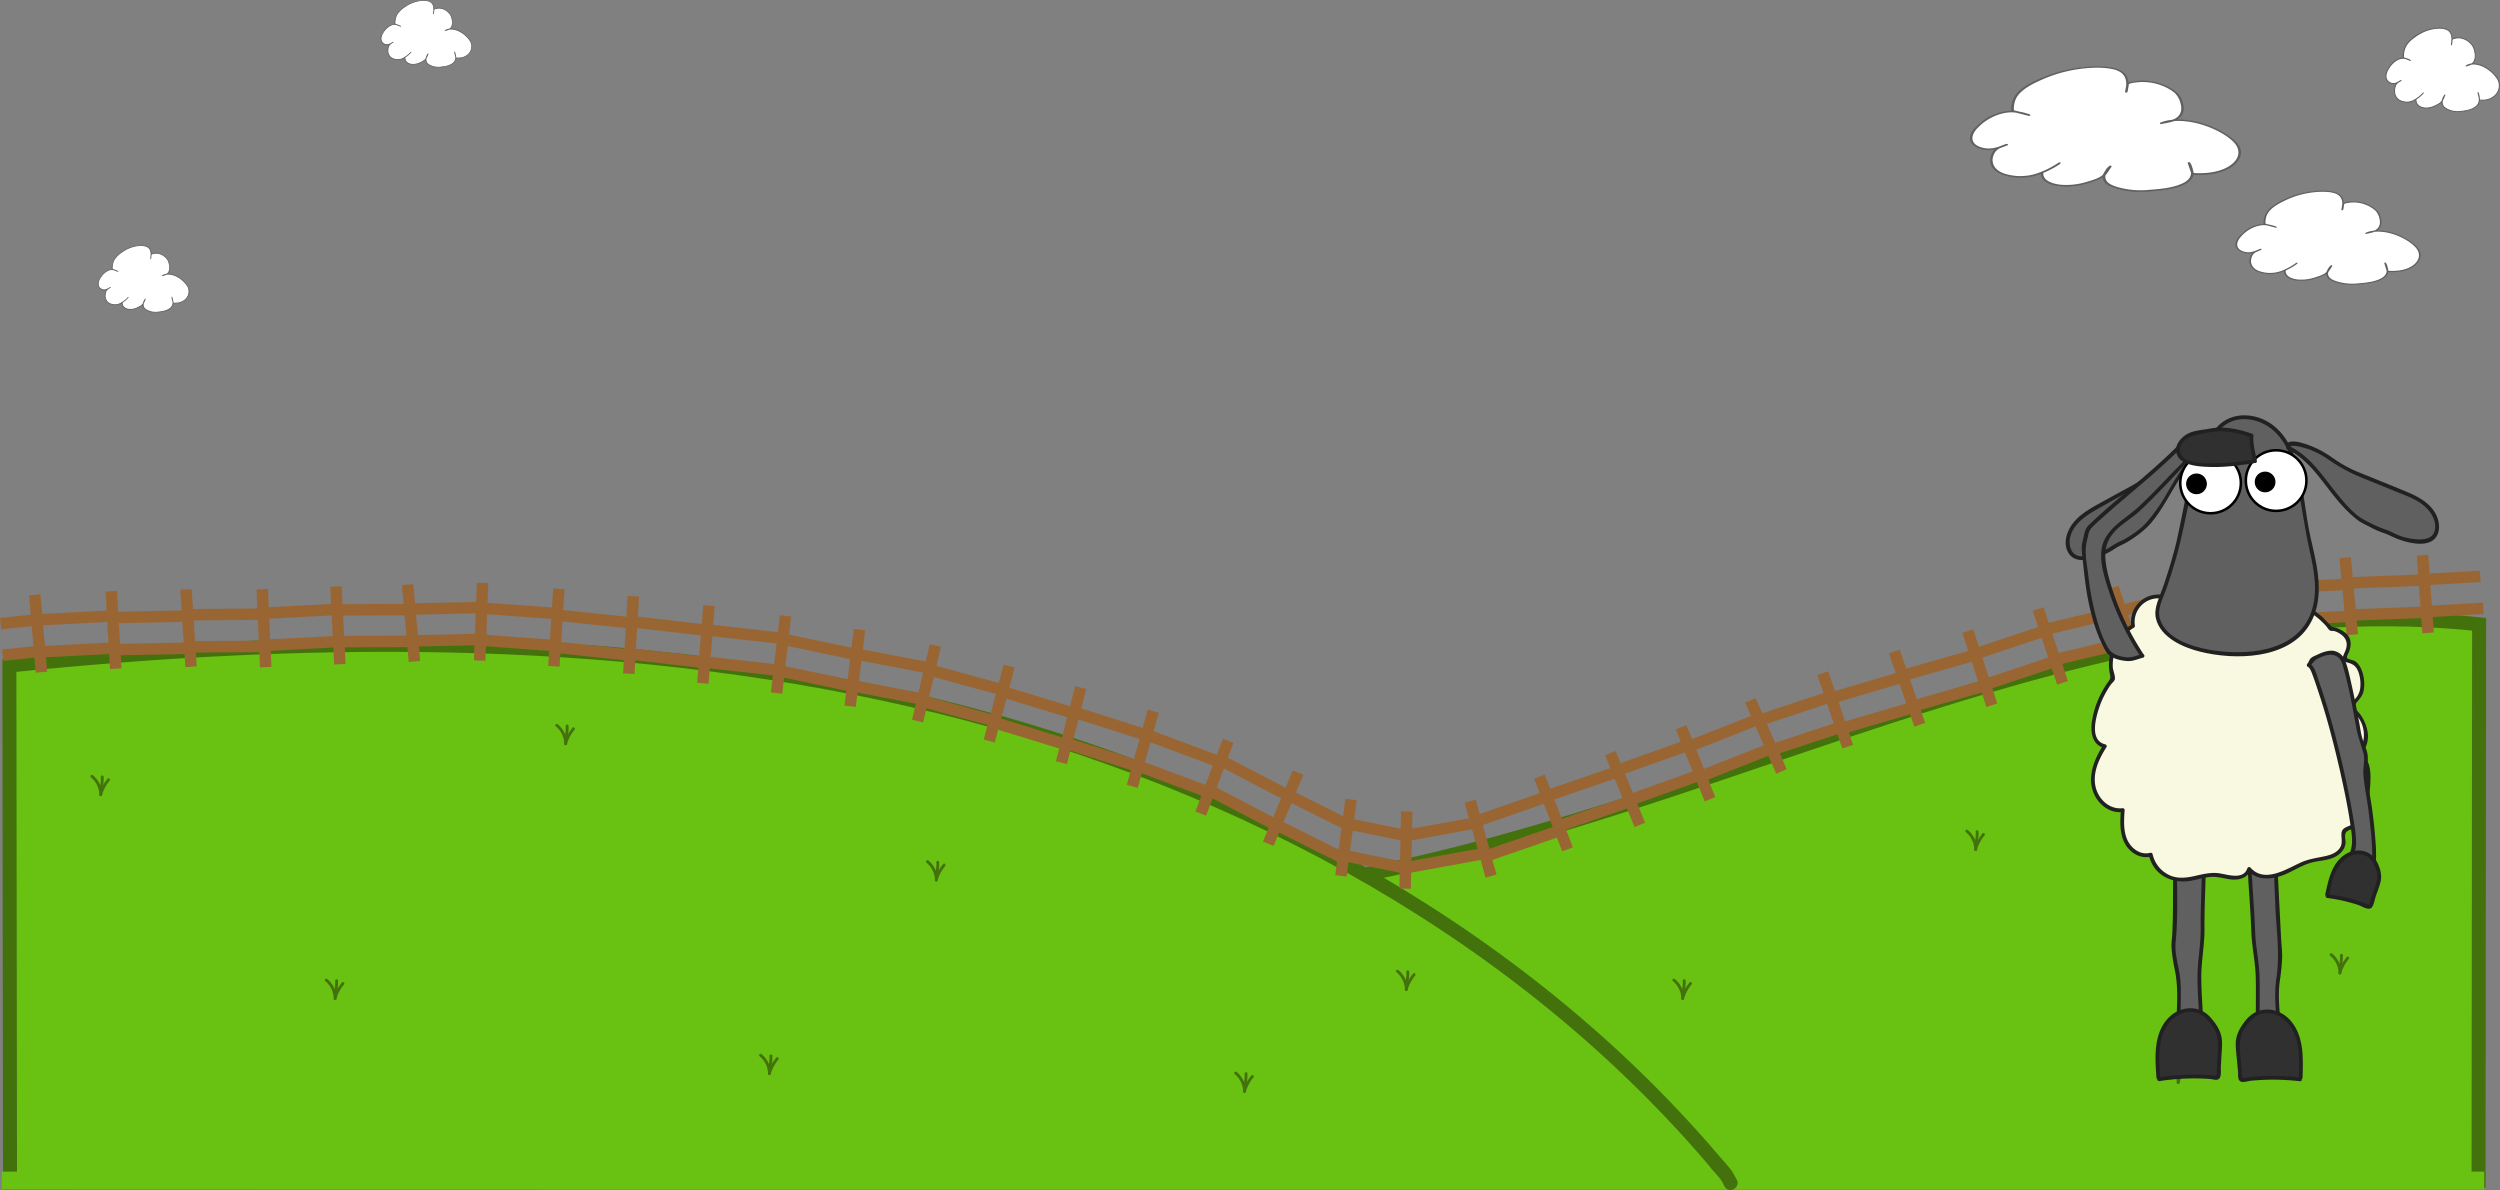 <svg xmlns="http://www.w3.org/2000/svg" xmlns:xlink="http://www.w3.org/1999/xlink" viewBox="0 0 1962.76 934.32"><rect x="0" y="0" width="1962.76" height="934.32" fill="#808080" stroke="none"/><defs><style>.cls-1,.cls-4{fill:none;}.cls-17,.cls-2{fill:#69c212;}.cls-2{stroke:#43720c;stroke-width:11px;}.cls-15,.cls-16,.cls-2,.cls-4{stroke-miterlimit:10;}.cls-3{fill:#43720c;}.cls-4{stroke:#963;stroke-width:9px;}.cls-5{clip-path:url(#clip-path);}.cls-15,.cls-6{fill:#fff;}.cls-7{fill:#606060;}.cls-8{clip-path:url(#clip-path-2);}.cls-9{clip-path:url(#clip-path-3);}.cls-10{clip-path:url(#clip-path-4);}.cls-11{clip-path:url(#clip-path-5);}.cls-12{fill:#212121;}.cls-13{fill:#303030;}.cls-14{fill:#f9f9e1;}.cls-15,.cls-16{stroke:#000;}.cls-15{stroke-width:2px;}</style><clipPath id="clip-path"><rect class="cls-1" x="1755" y="149.73" width="145.5" height="73.96"/></clipPath><clipPath id="clip-path-2"><rect class="cls-1" x="1546.5" y="52.07" width="213" height="98.61"/></clipPath><clipPath id="clip-path-3"><rect class="cls-1" x="1872.75" y="21.73" width="90" height="66.37"/></clipPath><clipPath id="clip-path-4"><rect class="cls-1" x="298.75" width="72" height="53.1"/></clipPath><clipPath id="clip-path-5"><rect class="cls-1" x="76.75" y="192.48" width="72" height="53.1"/></clipPath></defs><title>Asset 98</title><g id="Layer_2" data-name="Layer 2"><g id="Layer_1-2" data-name="Layer 1"><path class="cls-2" d="M1358.42,926.56c-155.48-190.89-383-313.22-620.82-371.76S251,497.62,7.37,522.51l.5,405.85L1945.93,927l.44-436.88c-298.82-31.8-580.46,139.06-875.48,196.56"/><path class="cls-3" d="M71.32,610.27A18,18,0,0,1,78,624a1.13,1.13,0,0,0,2.25,0,20.23,20.23,0,0,0-7.3-15.36c-1.11-.92-2.71.66-1.59,1.59Z"/><path class="cls-3" d="M80.06,624.29a30.8,30.8,0,0,1,6-11.35c.92-1.11-.66-2.71-1.59-1.59a33.4,33.4,0,0,0-6.54,12.34,1.13,1.13,0,0,0,2.17.6Z"/><path class="cls-3" d="M79.14,609.94a34.62,34.62,0,0,1-.78,8.55c-.31,1.41,1.86,2,2.17.6a37.52,37.52,0,0,0,.86-9.15c0-1.45-2.3-1.45-2.25,0Z"/><path class="cls-3" d="M1836.32,585.27A18,18,0,0,1,1843,599a1.13,1.13,0,0,0,2.25,0,20.23,20.23,0,0,0-7.3-15.36c-1.11-.92-2.71.66-1.59,1.59Z"/><path class="cls-3" d="M1845.06,599.29a30.8,30.8,0,0,1,6-11.35c.92-1.11-.66-2.71-1.59-1.59a33.4,33.4,0,0,0-6.54,12.34,1.13,1.13,0,0,0,2.17.6Z"/><path class="cls-3" d="M1844.14,584.94a34.62,34.62,0,0,1-.78,8.55c-.31,1.41,1.86,2,2.17.6a37.52,37.52,0,0,0,.86-9.15c-.05-1.45-2.3-1.45-2.25,0Z"/><path class="cls-3" d="M596.32,829.27A18,18,0,0,1,603,843a1.13,1.13,0,0,0,2.25,0,20.23,20.23,0,0,0-7.3-15.36c-1.11-.92-2.71.66-1.59,1.59Z"/><path class="cls-3" d="M605.06,843.29a30.8,30.8,0,0,1,6-11.35c.92-1.11-.66-2.71-1.59-1.59a33.4,33.4,0,0,0-6.54,12.34,1.13,1.13,0,0,0,2.17.6Z"/><path class="cls-3" d="M604.14,828.94a34.62,34.62,0,0,1-.78,8.55c-.31,1.41,1.86,2,2.17.6a37.52,37.52,0,0,0,.86-9.15c0-1.45-2.3-1.45-2.25,0Z"/><path class="cls-3" d="M436.32,570.27A18,18,0,0,1,443,584a1.13,1.13,0,0,0,2.25,0,20.23,20.23,0,0,0-7.3-15.36c-1.11-.92-2.71.66-1.59,1.59Z"/><path class="cls-3" d="M445.06,584.29a30.8,30.8,0,0,1,6-11.35c.92-1.11-.66-2.71-1.59-1.59a33.4,33.4,0,0,0-6.54,12.34,1.13,1.13,0,0,0,2.17.6Z"/><path class="cls-3" d="M444.14,569.94a34.62,34.62,0,0,1-.78,8.55c-.31,1.41,1.86,2,2.17.6a37.52,37.52,0,0,0,.86-9.15c-.05-1.45-2.3-1.45-2.25,0Z"/><path class="cls-3" d="M255.32,770.27A18,18,0,0,1,262,784a1.13,1.13,0,0,0,2.25,0,20.23,20.23,0,0,0-7.3-15.36c-1.11-.92-2.71.66-1.59,1.59Z"/><path class="cls-3" d="M264.06,784.29a30.8,30.8,0,0,1,6-11.35c.92-1.11-.66-2.71-1.59-1.59a33.4,33.4,0,0,0-6.54,12.34,1.13,1.13,0,0,0,2.17.6Z"/><path class="cls-3" d="M263.14,769.94a34.62,34.62,0,0,1-.78,8.55c-.31,1.41,1.86,2,2.17.6a37.52,37.52,0,0,0,.86-9.15c-.05-1.45-2.3-1.45-2.25,0Z"/><path class="cls-3" d="M727.32,677.27A18,18,0,0,1,734,691a1.13,1.13,0,0,0,2.25,0,20.23,20.23,0,0,0-7.3-15.36c-1.11-.92-2.71.66-1.59,1.59Z"/><path class="cls-3" d="M736.06,691.29a30.8,30.8,0,0,1,6-11.35c.92-1.11-.66-2.71-1.59-1.59a33.4,33.4,0,0,0-6.54,12.34,1.13,1.13,0,0,0,2.17.6Z"/><path class="cls-3" d="M735.14,676.94a34.62,34.62,0,0,1-.78,8.55c-.31,1.41,1.86,2,2.17.6a37.52,37.52,0,0,0,.86-9.15c0-1.45-2.3-1.45-2.25,0Z"/><path class="cls-3" d="M1313.32,770.27A18,18,0,0,1,1320,784a1.13,1.13,0,0,0,2.25,0,20.23,20.23,0,0,0-7.3-15.36c-1.11-.92-2.71.66-1.59,1.59Z"/><path class="cls-3" d="M1322.06,784.29a30.8,30.8,0,0,1,6-11.35c.92-1.11-.66-2.71-1.59-1.59a33.4,33.4,0,0,0-6.54,12.34,1.13,1.13,0,0,0,2.17.6Z"/><path class="cls-3" d="M1321.14,769.94a34.62,34.62,0,0,1-.78,8.55c-.31,1.41,1.86,2,2.17.6a37.52,37.52,0,0,0,.86-9.15c-.05-1.45-2.3-1.45-2.25,0Z"/><path class="cls-3" d="M969.32,843.27A18,18,0,0,1,976,857a1.13,1.13,0,0,0,2.25,0,20.23,20.23,0,0,0-7.3-15.36c-1.11-.92-2.71.66-1.59,1.59Z"/><path class="cls-3" d="M978.06,857.29a30.8,30.8,0,0,1,6-11.35c.92-1.11-.66-2.71-1.59-1.59a33.4,33.4,0,0,0-6.54,12.34,1.13,1.13,0,0,0,2.17.6Z"/><path class="cls-3" d="M977.14,842.94a34.62,34.62,0,0,1-.78,8.55c-.31,1.41,1.86,2,2.17.6a37.52,37.52,0,0,0,.86-9.15c0-1.45-2.3-1.45-2.25,0Z"/><path class="cls-3" d="M1702.32,836.27A18,18,0,0,1,1709,850a1.13,1.13,0,0,0,2.25,0,20.23,20.23,0,0,0-7.3-15.36c-1.11-.92-2.71.66-1.59,1.59Z"/><path class="cls-3" d="M1711.06,850.29a30.8,30.8,0,0,1,6-11.35c.92-1.11-.66-2.71-1.59-1.59a33.4,33.4,0,0,0-6.54,12.34,1.13,1.13,0,0,0,2.17.6Z"/><path class="cls-3" d="M1710.14,835.94a34.62,34.62,0,0,1-.78,8.55c-.31,1.41,1.86,2,2.17.6a37.52,37.52,0,0,0,.86-9.15c-.05-1.45-2.3-1.45-2.25,0Z"/><path class="cls-3" d="M1096.32,763.27A18,18,0,0,1,1103,777a1.13,1.13,0,0,0,2.25,0,20.23,20.23,0,0,0-7.3-15.36c-1.11-.92-2.71.66-1.59,1.59Z"/><path class="cls-3" d="M1105.06,777.29a30.8,30.8,0,0,1,6-11.35c.92-1.11-.66-2.71-1.59-1.59a33.4,33.4,0,0,0-6.54,12.34,1.13,1.13,0,0,0,2.17.6Z"/><path class="cls-3" d="M1104.14,762.94a34.62,34.62,0,0,1-.78,8.55c-.31,1.41,1.86,2,2.17.6a37.52,37.52,0,0,0,.86-9.15c-.05-1.45-2.3-1.45-2.25,0Z"/><path class="cls-3" d="M1829.32,750.27A18,18,0,0,1,1836,764a1.13,1.13,0,0,0,2.25,0,20.23,20.23,0,0,0-7.3-15.36c-1.11-.92-2.71.66-1.59,1.59Z"/><path class="cls-3" d="M1838.06,764.29a30.8,30.8,0,0,1,6-11.35c.92-1.11-.66-2.71-1.59-1.59a33.4,33.4,0,0,0-6.54,12.34,1.13,1.13,0,0,0,2.17.6Z"/><path class="cls-3" d="M1837.14,749.94a34.62,34.62,0,0,1-.78,8.55c-.31,1.41,1.86,2,2.17.6a37.52,37.52,0,0,0,.86-9.15c-.05-1.45-2.3-1.45-2.25,0Z"/><path class="cls-3" d="M1543.32,653.27A18,18,0,0,1,1550,667a1.13,1.13,0,0,0,2.25,0,20.23,20.23,0,0,0-7.3-15.36c-1.11-.92-2.71.66-1.59,1.59Z"/><path class="cls-3" d="M1552.06,667.29a30.8,30.8,0,0,1,6-11.35c.92-1.11-.66-2.71-1.59-1.59a33.4,33.4,0,0,0-6.54,12.34,1.13,1.13,0,0,0,2.17.6Z"/><path class="cls-3" d="M1551.14,652.94a34.62,34.62,0,0,1-.78,8.55c-.31,1.41,1.86,2,2.17.6a37.52,37.52,0,0,0,.86-9.15c-.05-1.45-2.3-1.45-2.25,0Z"/><path class="cls-4" d="M27.27,467l5.27,60.73"/><path class="cls-4" d="M87.36,464.2,90.88,525"/><path class="cls-4" d="M88.48,483.6l-58,3"/><path class="cls-4" d="M90,508.77,31.9,511.69"/><path class="cls-4" d="M146,462.71l4,60.75"/><path class="cls-4" d="M147.56,483.68,89.4,484.82"/><path class="cls-4" d="M148.56,508.9,90.39,510"/><path class="cls-4" d="M205.89,462.58l2.74,61.16"/><path class="cls-4" d="M206.79,482.13l-58.48.51"/><path class="cls-4" d="M207.91,507.46l-58.49.43"/><path class="cls-4" d="M263.74,460.51l3.08,61"/><path class="cls-4" d="M264,478.44l-58.55,3.1"/><path class="cls-4" d="M266.72,503.55l-58.55,3.1"/><path class="cls-4" d="M320,459l5.4,60.34"/><path class="cls-4" d="M321.82,478.57l-58.79.3"/><path class="cls-4" d="M324.28,503.5l-58.81.22"/><path class="cls-4" d="M379.56,476.93l-59.24,1.31"/><path class="cls-4" d="M382.81,501.87l-59.23,1.31"/><path class="cls-4" d="M28.48,486.63l-28,3"/><path class="cls-4" d="M30.17,511.46,2.1,514.35"/><path class="cls-4" d="M378.87,457.7l-2.29,60.9"/><path class="cls-4" d="M438.84,462.36l-4,60.78"/><path class="cls-4" d="M437.55,481.75l-57.93-4.2"/><path class="cls-4" d="M435.92,506.91l-58-4.29"/><path class="cls-4" d="M497.2,468.14l-3.54,60.78"/><path class="cls-4" d="M496.17,489.14l-57.86-6.07"/><path class="cls-4" d="M494,514.29l-57.86-6.15"/><path class="cls-4" d="M556.66,475.43l-4.85,61"/><path class="cls-4" d="M555.14,494.93,497,488.21"/><path class="cls-4" d="M553.11,520.2,495,513.4"/><path class="cls-4" d="M616.7,483.48l-7,60.68"/><path class="cls-4" d="M614,501.2l-58.26-6.57"/><path class="cls-4" d="M612.55,526.43l-58.25-6.58"/><path class="cls-4" d="M674.77,494.36l-7.34,60.13"/><path class="cls-4" d="M672.5,513.92l-57.56-12"/><path class="cls-4" d="M669.69,538.82l-57.55-12.09"/><path class="cls-4" d="M729.3,524.4l-58.2-11.12"/><path class="cls-4" d="M727.27,549.47l-58.2-11.12"/><path class="cls-4" d="M734.34,506.81,720.4,566.15"/><path class="cls-4" d="M792.3,522.91l-15.63,58.87"/><path class="cls-4" d="M787.31,541.7l-56-15.26"/><path class="cls-4" d="M780.88,566.07l-56.09-15.34"/><path class="cls-4" d="M848.46,539.79l-15.15,59"/><path class="cls-4" d="M843.42,560.21l-55.61-17.07"/><path class="cls-4" d="M836.49,584.48,780.9,567.33"/><path class="cls-4" d="M905.42,558.37l-16.49,59"/><path class="cls-4" d="M900.18,577.22l-55.73-17.76"/><path class="cls-4" d="M893.33,601.63l-55.7-17.84"/><path class="cls-4" d="M964.22,581.61l-21.49,57.16"/><path class="cls-4" d="M957.27,598.13l-54.93-20.51"/><path class="cls-4" d="M949.79,622.26l-54.93-20.51"/><path class="cls-4" d="M1019.11,606.56l-23.4,55.88"/><path class="cls-4" d="M1011.61,624.77l-52.12-27.19"/><path class="cls-4" d="M1002.15,648,950,620.69"/><path class="cls-4" d="M1063.43,650.28l-53-26.51"/><path class="cls-4" d="M1054.66,673.85l-53-26.5"/><path class="cls-4" d="M1060.75,627.64l-8,60"/><path class="cls-4" d="M1103.48,656l-46.61-9.45"/><path class="cls-4" d="M1100.36,680.84l-45.8-9.28"/><path class="cls-4" d="M1398.61,605.7l-24.35-55.87"/><path class="cls-4" d="M1342.54,627.5,1319.83,571"/><path class="cls-4" d="M1335.3,609.46l54-21.32"/><path class="cls-4" d="M1325.86,586.09,1380,564.81"/><path class="cls-4" d="M1287.45,647.6l-23.16-56.31"/><path class="cls-4" d="M1279.27,628.22,1334,608.61"/><path class="cls-4" d="M1270.29,604.64l54.8-19.54"/><path class="cls-4" d="M1230.7,666.81l-22.08-57.1"/><path class="cls-4" d="M1223.62,648.57l55.27-19.13"/><path class="cls-4" d="M1214.49,624.92l55.3-19.06"/><path class="cls-4" d="M1170.63,687.81,1154.23,629"/><path class="cls-4" d="M1167,672l55.42-19.15"/><path class="cls-4" d="M1158.23,645.08l55.35-19.33"/><path class="cls-4" d="M1103.18,697.68l1.26-60.57"/><path class="cls-4" d="M1105.45,681l59.86-10.94"/><path class="cls-4" d="M1100.69,656.54l57.86-10.5"/><path class="cls-4" d="M1431.07,528.52l19.55,57.69"/><path class="cls-4" d="M1437.31,546.93l-55.12,18.3"/><path class="cls-4" d="M1445.43,570.79,1390.23,589"/><path class="cls-4" d="M1487.19,511.5l20,57.51"/><path class="cls-4" d="M1494.29,531.31l-55.77,16.55"/><path class="cls-4" d="M1502,555.35l-55.8,16.47"/><path class="cls-4" d="M1544.92,495.47l18.89,58.23"/><path class="cls-4" d="M1551,514.07l-56.25,16"/><path class="cls-4" d="M1558.78,538.19l-56.27,16"/><path class="cls-4" d="M1600.13,478.1l19.18,58"/><path class="cls-4" d="M1605.1,495.33l-55.62,18.54"/><path class="cls-4" d="M1614.44,518.8l-55.62,18.55"/><path class="cls-4" d="M1659.05,461.26l19,57.52"/><path class="cls-4" d="M1665.33,479.92l-57.17,13.68"/><path class="cls-4" d="M1673.41,503.63l-57.21,13.61"/><path class="cls-4" d="M1721.18,465.18l-57.38,14.76"/><path class="cls-4" d="M1730,488.72l-57.38,14.76"/><path class="cls-4" d="M1721,445.71l6.93,60.46"/><path class="cls-4" d="M1781.83,441.09l5.16,60.6"/><path class="cls-4" d="M1783.47,460.43l-58.7,4.76"/><path class="cls-4" d="M1785.64,485.51l-58.77,4.68"/><path class="cls-4" d="M1841.2,437.82l5.65,60.53"/><path class="cls-4" d="M1843.35,458.71l-58.92,2.91"/><path class="cls-4" d="M1845,483.85l-58.93,2.82"/><path class="cls-4" d="M1901.91,435.87l4.37,61"/><path class="cls-4" d="M1903.33,455.35l-59.25,2.3"/><path class="cls-4" d="M1905.13,480.6l-59.27,2.22"/><path class="cls-4" d="M1947.24,452.49,1903.85,455"/><path class="cls-4" d="M1949.65,477.6l-43.39,2.47"/><g class="cls-5"><path class="cls-6" d="M1793.8,212.74a4.11,4.11,0,0,0,.44,2.18c.18.63.18.88,1.51,2.16,2.69,2.52,7.68,3,12.13,3,5.21,0,15.76-3.21,19-6.11l3.53-5.3c-.62.31-.66.65-.88.93a13.61,13.61,0,0,0-.88,1.25c-.36.5-.53,1-.89,1.56-.22.41-.75.87-.75,1.43a6.42,6.42,0,0,0,1,4.18,9.24,9.24,0,0,0,4.1,2.56c9.67,3.68,16.12,2.81,26.93,1.5a33,33,0,0,0,10.64-3.18,10.09,10.09,0,0,0,3.62-3.09,5.56,5.56,0,0,0,.71-5c-.31-.94-1.11-3.8-1.55-4.24l2,6.45c6.27.6,12.19-.09,17.44-2.65s8.65-7.11,7.68-11.53c-.79-3.59-4.19-6.61-7.86-9.14-7.77-5.33-18.54-9.45-29.18-7.95a15.4,15.4,0,0,0-5,1.43l6.84-1.68c6.23-3.05,5.21-8.95,2.83-14.06-1.24-2.71-7.37-6.92-13.86-8.39-5.7-1.31-12.23-.09-13.69.94l-.75,4.64c.89-4.42,1.28-9.76-3.84-12.47a21,21,0,0,0-7.94-1.84,67.16,67.16,0,0,0-35.14,7.49,41.42,41.42,0,0,0-5.3,2.8c-6.49,4.58-9.14,7.95-8.83,15.28l8.92,2.52a34.44,34.44,0,0,0-7.42-1.84c-5-.84-10.77,1.56-14.74,3.75a49.57,49.57,0,0,0-4.81,4.27c-2.7,2.49-4.82,5.58-4.11,8.7s4.15,4.74,8.48,5.42a19.9,19.9,0,0,0,4.85-.62c2.52-.56,5-2,5.74-2.18l-4.41,1.87a8.92,8.92,0,0,0-3.89,8,8.22,8.22,0,0,0,4.28,6.36c3.8,2.31,10.07,3.12,15.59,2.4s13.37-5.24,16.68-7.76"/><path class="cls-7" d="M1793.14,212.74c-.13,3.43,3,6.14,7.55,7.17a31.75,31.75,0,0,0,14.83-.53,47.26,47.26,0,0,0,7.15-2.4c1.64-.71,3.76-1.59,4.82-2.77a42.8,42.8,0,0,0,3.53-5.3c.31-.47-.49-1-1.06-.56-1.55,1.09-2.43,3.05-3.22,4.49a5.2,5.2,0,0,0,.57,5.17c1.24,1.78,3.84,2.78,6.27,3.59a38.87,38.87,0,0,0,8.12,1.84c5.47.59,11-.13,16.42-.78s12-2.25,15.14-5.74a6.22,6.22,0,0,0,1.55-6c-.4-1.46-.66-3.27-1.68-4.58-.4-.47-1.37-.16-1.19.37.66,2.16,1.32,4.31,2,6.46a.7.7,0,0,0,.62.34c6.44.56,13-.19,18.27-3,4.29-2.25,7.33-5.8,7.64-9.6.31-4.34-3.31-8.05-7.46-11a49.32,49.32,0,0,0-15.89-7.55c-6.05-1.62-14.22-2.27-19.87.44-.57.28-.22,1,.53.84,2.83-.68,6.32-1.12,8.52-2.62,4.11-2.83,3.89-7.2,2.7-10.85a11.66,11.66,0,0,0-3-5.17,26.29,26.29,0,0,0-6.4-4.24,27.13,27.13,0,0,0-18.15-2c-1.59.41-2.34.72-2.56,1.87-.22,1.34-.44,2.65-.66,4-.09.53,1.19.65,1.28.12.75-3.84,1.41-8.51-2.29-11.75-4.2-3.62-12.72-3.53-18.77-3.12a69.87,69.87,0,0,0-20.88,4.8c-5.73,2.31-11.34,5.05-15.4,8.76a15,15,0,0,0-5,12.47c0,.22.22.38.48.44,3,.81,6,1.62,9,2.46.7.19,1.14-.59.53-.84a28.89,28.89,0,0,0-9.76-2.09,23.41,23.41,0,0,0-9,2,20.14,20.14,0,0,0-6.27,3.77c-2.07,1.9-4.32,3.8-5.74,6-2.29,3.65-1.94,8,3.31,10.22a13,13,0,0,0,7,1,22.51,22.51,0,0,0,4.81-1.15c1.28-.47,2.43-1.15,3.71-1.56l-.66-.81c-1.42.59-2.92,1.12-4.29,1.81a7.82,7.82,0,0,0-3.62,4.21c-1.63,4-.57,8.7,4.33,11.35s12.49,3.18,18.1,1.65a45.76,45.76,0,0,0,14.52-7.36c.58-.44-.35-1.09-.92-.65a47,47,0,0,1-12.23,6.57,25.82,25.82,0,0,1-17.26-.28c-5.52-2.27-6.93-6.92-5.26-11a6.67,6.67,0,0,1,3.71-3.93c1.19-.5,2.39-1,3.58-1.53.75-.31.09-1.06-.66-.81-2.21.72-4,1.81-6.36,2.31a12.52,12.52,0,0,1-7.55-.53c-6-2.34-4.72-7.42-1.63-10.95a27.13,27.13,0,0,1,9.8-7.45,22.38,22.38,0,0,1,8.34-2,27,27,0,0,1,9.45,2c.17-.28.35-.56.53-.84-3-.81-6-1.62-9-2.47a4.79,4.79,0,0,0,.48.44c-.13-3.71.49-7.33,3.36-10.51,3.18-3.52,7.77-5.92,12.58-8.23a68.91,68.91,0,0,1,18-5.64c6.14-1,14-1.59,20,.12,7.28,2.09,6.8,8.3,5.87,12.88.44,0,.88.09,1.28.13.18-1.22.4-2.41.57-3.62,0-.22,0-.63.14-.81s.17-.06.17-.06c.75-.63,2.92-.82,4-1a26.15,26.15,0,0,1,20.26,6.14,12.72,12.72,0,0,1,3.22,6.21c.58,2.3.71,4.86-.79,7a7.85,7.85,0,0,1-5,3.06c-1.59.4-3.23.78-4.81,1.18.17.28.35.56.53.84,6.26-3,15.36-1.65,21.67.5s12.49,5.65,16.47,9.79c4.28,4.46,4,9.89-1.11,14s-13,5.3-20.39,4.68a6,6,0,0,1,.62.34c-.67-2.15-1.33-4.3-2-6.45l-1.2.37c.93,1.15,1.11,2.84,1.46,4.12.79,2.77-.44,5.45-3.53,7.29-5.17,3.06-12.27,3.74-18.72,4.27a41.24,41.24,0,0,1-16.64-1.59c-3.84-1.24-6.71-2.74-6.89-6a8.49,8.49,0,0,1,3.18-5.93l-1.06-.56c-1.06,1.59-2.07,3.21-3.18,4.8-1.59,2.18-5.82,3.53-8.87,4.49a34.42,34.42,0,0,1-13.16,1.78c-5.38-.41-10.33-2.59-10.19-6.77C1794.47,212.15,1793.14,212.15,1793.14,212.74Z"/></g><g class="cls-8"><path class="cls-6" d="M1603.3,136.09A5.13,5.13,0,0,0,1604,139c.26.83.26,1.16,2.2,2.87,3.94,3.36,11.24,4,17.77,4,7.62,0,23.07-4.28,27.85-8.15l5.17-7.07c-.9.42-1,.88-1.29,1.25a17.39,17.39,0,0,0-1.29,1.66c-.52.67-.78,1.29-1.3,2.08-.32.54-1.09,1.16-1.09,1.91,0,1.92.06,3.91,1.48,5.57s3.62,2.58,6,3.41c14.15,4.91,23.59,3.74,39.42,2a51.35,51.35,0,0,0,15.58-4.24,14.35,14.35,0,0,0,5.3-4.12,6.84,6.84,0,0,0,1-6.69c-.45-1.25-1.62-5.07-2.26-5.65l3,8.6c9.18.79,17.84-.12,25.53-3.53s12.66-9.48,11.24-15.38c-1.16-4.78-6.14-8.82-11.5-12.18-11.37-7.11-27.14-12.6-42.72-10.61a24,24,0,0,0-7.36,1.92l10-2.25c9.11-4.07,7.63-11.93,4.14-18.75-1.81-3.61-10.79-9.23-20.29-11.18-8.34-1.75-17.9-.12-20,1.25l-1.1,6.19c1.3-5.9,1.88-13-5.62-16.63-3.29-1.58-7.49-2.16-11.63-2.45a106.4,106.4,0,0,0-51.44,10c-3,1.41-5.17,2.08-7.76,3.74-9.5,6.11-13.37,10.6-12.92,20.37l13,3.37a53.12,53.12,0,0,0-10.85-2.46c-7.31-1.12-15.77,2.08-21.59,5-1.23.63-4.59,3.62-7,5.7-3.94,3.32-7,7.44-6,11.6s6.07,6.31,12.41,7.23a33.16,33.16,0,0,0,7.1-.83c3.69-.75,7.31-2.66,8.41-2.91l-6.47,2.49a11.53,11.53,0,0,0-5.68,10.73c.32,3.07,2.13,6.23,6.27,8.48,5.55,3.07,14.73,4.16,22.81,3.2s19.58-7,24.43-10.35"/><path class="cls-7" d="M1602.34,136.09c-.2,4.57,4.33,8.19,11.05,9.56a51,51,0,0,0,21.71-.71,75,75,0,0,0,10.47-3.2c2.39-1,5.49-2.12,7-3.7,2.14-2.12,3.49-4.78,5.17-7.07.46-.62-.71-1.28-1.55-.74-2.26,1.45-3.55,4.07-4.72,6s-.64,5,.84,6.9c1.81,2.37,5.63,3.7,9.18,4.78a60.7,60.7,0,0,0,11.89,2.46c8,.79,16.16-.17,24-1,8.08-.88,17.51-3,22.17-7.65a7.79,7.79,0,0,0,2.26-8c-.58-1.95-1-4.36-2.46-6.11-.58-.62-2-.2-1.74.5,1,2.87,1.94,5.74,3,8.61.13.29.52.41.91.45,9.43.75,19-.24,26.75-3.94,6.27-3,10.73-7.74,11.18-12.81.45-5.78-4.85-10.72-10.92-14.67a75.47,75.47,0,0,0-23.27-10.06c-8.85-2.17-20.8-3-29.08.58-.84.37-.32,1.37.78,1.12,4.14-.91,9.24-1.5,12.47-3.49,6-3.78,5.69-9.6,3.94-14.47a15.12,15.12,0,0,0-4.33-6.9,38.63,38.63,0,0,0-9.37-5.65,43.25,43.25,0,0,0-26.56-2.62c-2.32.54-3.42,1-3.74,2.49-.33,1.79-.65,3.54-1,5.32-.13.71,1.74.88,1.87.17,1.1-5.11,2.07-11.35-3.36-15.67-6.14-4.82-18.61-4.7-27.47-4.16a110.82,110.82,0,0,0-30.56,6.4c-8.4,3.08-16.61,6.74-22.56,11.68a19.15,19.15,0,0,0-7.3,16.63c0,.29.32.5.71.58,4.4,1.09,8.73,2.17,13.12,3.29,1,.25,1.68-.79.78-1.12A45.65,45.65,0,0,0,1579.39,87a37.38,37.38,0,0,0-13.24,2.7,30.18,30.18,0,0,0-9.18,5c-3,2.54-6.33,5.08-8.4,8-3.36,4.86-2.84,10.72,4.85,13.63a20.81,20.81,0,0,0,10.21,1.37,36.12,36.12,0,0,0,7-1.53c1.87-.63,3.55-1.54,5.43-2.08-.32-.38-.65-.71-1-1.08-2.07.79-4.27,1.49-6.27,2.41a10.75,10.75,0,0,0-5.3,5.61c-2.39,5.36-.84,11.6,6.33,15.13s18.29,4.24,26.5,2.21a69.71,69.71,0,0,0,21.26-9.82c.84-.58-.52-1.45-1.36-.87a70.71,70.71,0,0,1-17.9,8.77,41.27,41.27,0,0,1-25.26-.37c-8.08-3-10.15-9.23-7.69-14.72a9.27,9.27,0,0,1,5.42-5.24c1.75-.66,3.49-1.33,5.24-2,1.1-.42.13-1.42-1-1.08-3.23,1-5.82,2.41-9.31,3.07a19.89,19.89,0,0,1-11-.7c-8.72-3.12-6.91-9.9-2.39-14.6a39.58,39.58,0,0,1,14.35-9.93,35.22,35.22,0,0,1,12.21-2.7,42.74,42.74,0,0,1,13.83,2.62l.78-1.13c-4.4-1.08-8.73-2.16-13.12-3.28a7.24,7.24,0,0,0,.71.58c-.19-4.95.71-9.77,4.91-14,4.65-4.7,11.37-7.9,18.42-11a108.65,108.65,0,0,1,26.3-7.53c9-1.37,20.42-2.12,29.21.17,10.66,2.78,10,11.06,8.6,17.17.64,0,1.29.12,1.87.16.26-1.62.58-3.2.84-4.82.06-.29,0-.83.19-1.08s.26-.08.26-.08c1.1-.83,4.27-1.08,5.88-1.29,11.44-1.33,22.69,2.45,29.66,8.19a16.56,16.56,0,0,1,4.72,8.27c.84,3.08,1,6.49-1.16,9.35-1.68,2.21-4,3.33-7.37,4.08-2.32.54-4.72,1-7,1.58l.77,1.12c9.18-4,22.49-2.2,31.73.67s18.29,7.52,24.11,13c6.27,5.94,5.81,13.18-1.62,18.62s-19,7.07-29.85,6.24c.32.17.64.29.9.46-1-2.87-1.94-5.74-3-8.61l-1.75.5c1.36,1.54,1.62,3.78,2.14,5.49,1.16,3.7-.65,7.27-5.17,9.73-7.56,4.07-18,5-27.4,5.69A66.07,66.07,0,0,1,1663,147c-5.62-1.66-9.82-3.66-10.08-8-.13-2.25,2.07-6.24,4.65-7.9l-1.55-.75c-1.55,2.12-3,4.28-4.65,6.4-2.33,2.91-8.53,4.7-13,6a54.7,54.7,0,0,1-19.26,2.37c-7.88-.54-15.12-3.45-14.92-9C1604.27,135.3,1602.34,135.3,1602.34,136.09Z"/></g><g class="cls-9"><path class="cls-6" d="M1896.75,78.28a5.15,5.15,0,0,0,.27,2,3.73,3.73,0,0,0,.93,1.93c1.67,2.27,4.75,2.68,7.51,2.71,3.22,0,9.75-2.88,11.77-5.48l2.19-4.76c-.39.28-.41.59-.55.84-.25.45-.38.76-.55,1.12s-.32.87-.54,1.4a3.46,3.46,0,0,0-.47,1.29,7.91,7.91,0,0,0,.63,3.75,6.06,6.06,0,0,0,2.54,2.29c6,3.3,10,2.52,16.66,1.34a16,16,0,0,0,6.58-2.85,7.65,7.65,0,0,0,2.24-2.77,6.92,6.92,0,0,0,.43-4.51,27.61,27.61,0,0,0-1-3.8l1.25,5.79a14.58,14.58,0,0,0,10.79-2.38,11.11,11.11,0,0,0,4.75-10.35c-.49-3.22-2.59-5.93-4.86-8.2-4.81-4.78-11.47-8.48-18-7.13a7.24,7.24,0,0,0-3.11,1.28l4.23-1.51c3.85-2.74,3.22-8,1.75-12.62-.77-2.43-4.56-6.21-8.58-7.52-3.52-1.18-7.56-.09-8.46.84l-.46,4.17c.54-4,.79-8.76-2.38-11.2a9.82,9.82,0,0,0-4.91-1.65c-7.76-.84-15.51,2-21.74,6.72a24.59,24.59,0,0,0-3.28,2.52c-4,4.11-5.65,7.13-5.46,13.71l5.52,2.26a16.07,16.07,0,0,0-4.59-1.65c-3.09-.75-6.66,1.4-9.12,3.36a39.88,39.88,0,0,0-3,3.83c-1.66,2.24-3,5-2.54,7.81s2.57,4.25,5.25,4.87a9,9,0,0,0,3-.56,22.45,22.45,0,0,0,3.55-2l-2.73,1.68c-1.91,1.68-2.54,5.15-2.4,7.22a8.08,8.08,0,0,0,2.65,5.71c2.34,2.07,6.22,2.79,9.63,2.15s8.28-4.7,10.33-7"/><path class="cls-7" d="M1896.34,78.28a6.5,6.5,0,0,0,4.67,6.44,13.85,13.85,0,0,0,9.18-.48,23.79,23.79,0,0,0,4.42-2.16,9.17,9.17,0,0,0,3-2.49,40.92,40.92,0,0,0,2.18-4.75c.19-.42-.3-.87-.65-.51a12.27,12.27,0,0,0-2,4,6.51,6.51,0,0,0,.36,4.65,7.66,7.66,0,0,0,3.87,3.22,17.89,17.89,0,0,0,5,1.65c3.38.53,6.83-.12,10.16-.7s7.4-2,9.36-5.15a7.48,7.48,0,0,0,1-5.4,14.86,14.86,0,0,0-1-4.11.41.41,0,0,0-.74.33c.41,1.93.82,3.86,1.26,5.79a.44.44,0,0,0,.38.31A15.22,15.22,0,0,0,1958,76.29a11.89,11.89,0,0,0,4.72-8.62c.19-3.88-2-7.21-4.61-9.87a27.86,27.86,0,0,0-9.83-6.77c-3.75-1.46-8.8-2.05-12.29.39-.36.25-.14.92.33.75,1.74-.61,3.9-1,5.27-2.35,2.54-2.54,2.4-6.46,1.66-9.73a12.21,12.21,0,0,0-1.83-4.65,17.22,17.22,0,0,0-4-3.8,12.15,12.15,0,0,0-11.22-1.77c-1,.37-1.45.65-1.58,1.68-.14,1.2-.28,2.38-.41,3.58-.06.48.73.59.79.12.46-3.45.87-7.64-1.42-10.55-2.6-3.25-7.87-3.17-11.61-2.8a32.37,32.37,0,0,0-12.91,4.31,31.44,31.44,0,0,0-9.53,7.86c-2.49,3.33-3.2,7.08-3.09,11.19a.41.41,0,0,0,.3.39c1.86.73,3.69,1.46,5.55,2.21.43.17.71-.53.32-.75a13.24,13.24,0,0,0-6-1.88,11.07,11.07,0,0,0-5.6,1.82,12.74,12.74,0,0,0-3.88,3.39,28.61,28.61,0,0,0-3.55,5.4c-1.42,3.27-1.2,7.22,2.05,9.18a5.91,5.91,0,0,0,4.32.92,10.41,10.41,0,0,0,3-1c.79-.42,1.5-1,2.3-1.39-.14-.26-.28-.48-.41-.73-.88.53-1.81,1-2.65,1.62a6.89,6.89,0,0,0-2.24,3.78c-1,3.61-.36,7.81,2.68,10.18a12,12,0,0,0,11.19,1.49,26.58,26.58,0,0,0,9-6.61c.36-.39-.21-1-.57-.58a28,28,0,0,1-7.56,5.9,11.38,11.38,0,0,1-10.68-.25c-3.41-2-4.29-6.21-3.25-9.91a5.63,5.63,0,0,1,2.29-3.52c.74-.45,1.48-.9,2.22-1.37a.42.42,0,0,0-.41-.73c-1.37.64-2.46,1.62-3.94,2.07a5.46,5.46,0,0,1-4.66-.48c-3.69-2.1-2.93-6.66-1-9.82a19.39,19.39,0,0,1,6.06-6.69,10.35,10.35,0,0,1,5.16-1.81,12.36,12.36,0,0,1,5.84,1.76l.33-.76c-1.86-.72-3.69-1.45-5.54-2.21a4.41,4.41,0,0,0,.3.39,16.56,16.56,0,0,1,2.07-9.43c2-3.16,4.81-5.31,7.78-7.38a34.19,34.19,0,0,1,11.12-5.07c3.79-.92,8.63-1.42,12.34.12,4.5,1.87,4.2,7.44,3.63,11.55.27,0,.55.09.79.11.11-1.09.25-2.15.36-3.24a3.4,3.4,0,0,1,.08-.73c.08-.17.11-.06.11-.06.46-.56,1.8-.72,2.48-.86,4.84-.9,9.59,1.65,12.54,5.51a13.91,13.91,0,0,1,2,5.57,10.47,10.47,0,0,1-.49,6.29,5,5,0,0,1-3.11,2.74c-1,.37-2,.7-3,1.07l.33.75c3.87-2.71,9.5-1.48,13.4.45A26.91,26.91,0,0,1,1960,61.41a10.14,10.14,0,0,1-.68,12.53c-3.17,3.7-8,4.76-12.62,4.2a4.23,4.23,0,0,1,.38.31c-.41-1.93-.82-3.86-1.25-5.79l-.74.33a13.29,13.29,0,0,1,.9,3.69,6.72,6.72,0,0,1-2.18,6.55c-3.2,2.74-7.59,3.36-11.58,3.84A18.11,18.11,0,0,1,1922,85.64c-2.38-1.12-4.16-2.46-4.26-5.37a9.05,9.05,0,0,1,2-5.32l-.65-.5c-.66,1.42-1.29,2.88-2,4.31-1,1.95-3.6,3.16-5.49,4a15.13,15.13,0,0,1-8.14,1.6c-3.33-.36-6.38-2.32-6.3-6.07A.39.39,0,1,0,1896.34,78.28Z"/></g><g class="cls-10"><path class="cls-6" d="M318,45.24a4.26,4.26,0,0,0,.22,1.57,3,3,0,0,0,.75,1.54c1.33,1.82,3.8,2.15,6,2.18,2.58,0,7.8-2.31,9.42-4.39l1.75-3.81a1.4,1.4,0,0,0-.44.68,9.06,9.06,0,0,0-.44.89c-.17.36-.26.69-.43,1.12a2.86,2.86,0,0,0-.38,1,6.33,6.33,0,0,0,.51,3,4.68,4.68,0,0,0,2,1.83c4.78,2.65,8,2,13.32,1.08a12.86,12.86,0,0,0,5.27-2.28,6.24,6.24,0,0,0,1.79-2.22,5.57,5.57,0,0,0,.35-3.6,20.71,20.71,0,0,0-.77-3l1,4.63a11.63,11.63,0,0,0,8.63-1.9,8.88,8.88,0,0,0,3.8-8.28c-.39-2.57-2.08-4.75-3.89-6.56-3.84-3.83-9.17-6.78-14.44-5.71a5.89,5.89,0,0,0-2.49,1l3.39-1.21c3.08-2.19,2.57-6.42,1.39-10.09-.61-2-3.64-5-6.85-6-2.82-.94-6.06-.07-6.78.67l-.37,3.33c.44-3.17.64-7-1.9-8.95A7.81,7.81,0,0,0,334.47.43c-6.2-.67-12.41,1.63-17.39,5.37a19.21,19.21,0,0,0-2.62,2c-3.21,3.29-4.52,5.7-4.37,11l4.41,1.82a12.6,12.6,0,0,0-3.67-1.32c-2.46-.61-5.33,1.12-7.29,2.68A31.8,31.8,0,0,0,301.16,25a8.62,8.62,0,0,0-2,6.25c.35,2.23,2.06,3.4,4.2,3.89a7,7,0,0,0,2.4-.45,17.94,17.94,0,0,0,2.84-1.56l-2.18,1.34c-1.53,1.34-2,4.12-1.93,5.77a6.52,6.52,0,0,0,2.12,4.57,9.43,9.43,0,0,0,7.72,1.72c2.73-.51,6.61-3.76,8.25-5.57"/><path class="cls-7" d="M317.63,45.24a5.18,5.18,0,0,0,3.73,5.15A11,11,0,0,0,328.7,50a19.29,19.29,0,0,0,3.54-1.72,7.39,7.39,0,0,0,2.38-2,34.56,34.56,0,0,0,1.75-3.81c.15-.34-.24-.69-.52-.4a9.63,9.63,0,0,0-1.6,3.22,5.2,5.2,0,0,0,.29,3.72,6.12,6.12,0,0,0,3.1,2.57,13.86,13.86,0,0,0,4,1.32,24.67,24.67,0,0,0,8.12-.56c2.73-.47,5.92-1.61,7.5-4.12a6,6,0,0,0,.76-4.32,12.13,12.13,0,0,0-.83-3.29.33.33,0,0,0-.59.27c.33,1.55.66,3.09,1,4.63a.34.34,0,0,0,.3.25,12.12,12.12,0,0,0,9-2.13,9.51,9.51,0,0,0,3.78-6.89c.16-3.11-1.63-5.78-3.69-7.9a22.23,22.23,0,0,0-7.86-5.42c-3-1.16-7-1.63-9.83.31-.29.21-.11.74.26.61,1.4-.49,3.12-.81,4.22-1.88,2-2,1.92-5.17,1.33-7.79A10,10,0,0,0,353.72,11a14.07,14.07,0,0,0-3.17-3,9.72,9.72,0,0,0-9-1.41c-.79.29-1.16.51-1.27,1.34s-.22,1.9-.33,2.87c0,.38.59.47.64.09.37-2.76.7-6.11-1.14-8.44-2.07-2.6-6.29-2.53-9.28-2.24a25.91,25.91,0,0,0-10.33,3.45,25,25,0,0,0-7.63,6.29,13.69,13.69,0,0,0-2.47,8.95.32.32,0,0,0,.24.31l4.44,1.77c.35.14.57-.42.26-.6a10.56,10.56,0,0,0-4.83-1.5,8.84,8.84,0,0,0-4.48,1.45,10.32,10.32,0,0,0-3.1,2.71,23,23,0,0,0-2.84,4.32c-1.13,2.62-1,5.78,1.64,7.34a4.7,4.7,0,0,0,3.45.74,7.94,7.94,0,0,0,2.38-.83c.64-.33,1.21-.82,1.84-1.12l-.33-.58c-.7.43-1.44.81-2.12,1.3a5.54,5.54,0,0,0-1.79,3c-.81,2.89-.28,6.25,2.14,8.15a9.65,9.65,0,0,0,9,1.19,21.27,21.27,0,0,0,7.18-5.29c.29-.31-.17-.78-.45-.47a22.51,22.51,0,0,1-6.05,4.73,9.12,9.12,0,0,1-8.55-.2c-2.73-1.64-3.43-5-2.6-7.93A4.53,4.53,0,0,1,307,34.52c.59-.36,1.18-.71,1.77-1.1a.33.33,0,0,0-.33-.58,23,23,0,0,1-3.14,1.66,4.43,4.43,0,0,1-3.74-.38c-2.95-1.68-2.34-5.33-.81-7.86a15.49,15.49,0,0,1,4.85-5.35,8.36,8.36,0,0,1,4.13-1.45,9.83,9.83,0,0,1,4.67,1.41l.27-.61c-1.49-.58-3-1.16-4.44-1.77.09.12.16.23.24.32a13.33,13.33,0,0,1,1.66-7.55,21,21,0,0,1,6.23-5.91,27.56,27.56,0,0,1,8.89-4c3-.74,6.9-1.14,9.87.09,3.61,1.5,3.37,6,2.91,9.25.22,0,.44.06.63.09.09-.88.2-1.73.29-2.6a2.65,2.65,0,0,1,.06-.58c.07-.14.09,0,.09,0,.37-.44,1.44-.58,2-.69,3.86-.72,7.66,1.32,10,4.41a11.19,11.19,0,0,1,1.6,4.45,8.42,8.42,0,0,1-.4,5,3.94,3.94,0,0,1-2.49,2.19c-.78.29-1.59.56-2.38.85l.27.61c3.1-2.17,7.6-1.19,10.72.36a21.41,21.41,0,0,1,8.15,7,8.09,8.09,0,0,1-.55,10c-2.53,3-6.42,3.81-10.09,3.36.11.09.22.16.31.25-.33-1.55-.66-3.09-1-4.64l-.59.27a10.26,10.26,0,0,1,.72,3,5.38,5.38,0,0,1-1.74,5.24c-2.56,2.19-6.08,2.68-9.27,3.06a14.47,14.47,0,0,1-8.23-1.14c-1.9-.89-3.32-2-3.41-4.3a7.3,7.3,0,0,1,1.57-4.25l-.52-.4c-.53,1.14-1,2.3-1.57,3.44-.79,1.57-2.89,2.53-4.39,3.23a12.17,12.17,0,0,1-6.51,1.27c-2.67-.29-5.12-1.85-5.05-4.85A.31.31,0,1,0,317.63,45.24Z"/></g><g class="cls-11"><path class="cls-6" d="M96,237.72a4.24,4.24,0,0,0,.22,1.56,3,3,0,0,0,.75,1.55c1.33,1.81,3.8,2.15,6,2.17,2.58,0,7.8-2.31,9.42-4.39l1.75-3.8c-.31.22-.33.47-.44.67-.2.36-.31.6-.44.89s-.26.7-.43,1.12a2.86,2.86,0,0,0-.38,1,6.31,6.31,0,0,0,.51,3,4.76,4.76,0,0,0,2,1.84c4.78,2.64,8,2,13.32,1.07a12.73,12.73,0,0,0,5.27-2.28,6.07,6.07,0,0,0,1.79-2.22,5.57,5.57,0,0,0,.35-3.6,20.88,20.88,0,0,0-.77-3l1,4.63a11.73,11.73,0,0,0,8.63-1.9,8.93,8.93,0,0,0,3.8-8.29c-.4-2.57-2.08-4.74-3.89-6.55-3.84-3.83-9.17-6.79-14.44-5.71a5.84,5.84,0,0,0-2.49,1l3.39-1.21c3.08-2.2,2.57-6.43,1.39-10.1-.61-1.94-3.64-5-6.86-6-2.81-.94-6-.07-6.77.67l-.37,3.34c.44-3.18.64-7-1.9-9a7.81,7.81,0,0,0-3.93-1.32c-6.2-.67-12.41,1.64-17.39,5.38a20,20,0,0,0-2.62,2c-3.21,3.29-4.52,5.71-4.37,11l4.41,1.81a12.6,12.6,0,0,0-3.67-1.32c-2.47-.6-5.33,1.12-7.29,2.69a30.18,30.18,0,0,0-2.38,3.06,8.62,8.62,0,0,0-2,6.25c.35,2.24,2.06,3.4,4.2,3.89a7.15,7.15,0,0,0,2.4-.44,18.61,18.61,0,0,0,2.84-1.57L84.38,227c-1.53,1.35-2,4.12-1.93,5.78a6.49,6.49,0,0,0,2.12,4.56A9.46,9.46,0,0,0,92.28,239c2.74-.52,6.62-3.76,8.26-5.58"/><path class="cls-7" d="M95.63,237.72a5.19,5.19,0,0,0,3.73,5.15,11.08,11.08,0,0,0,7.34-.38,18.71,18.71,0,0,0,3.54-1.73,7.26,7.26,0,0,0,2.38-2,32.94,32.94,0,0,0,1.75-3.81c.15-.33-.24-.69-.52-.4a9.72,9.72,0,0,0-1.6,3.22,5.2,5.2,0,0,0,.29,3.72,6.08,6.08,0,0,0,3.1,2.57,14.18,14.18,0,0,0,4,1.33,24.94,24.94,0,0,0,8.12-.56c2.73-.47,5.92-1.62,7.5-4.12a6,6,0,0,0,.76-4.32,12,12,0,0,0-.83-3.29.33.33,0,0,0-.59.27c.33,1.54.66,3.08,1,4.63a.35.35,0,0,0,.31.24,12.11,12.11,0,0,0,9-2.12,9.53,9.53,0,0,0,3.78-6.9c.16-3.11-1.63-5.77-3.69-7.9a22.33,22.33,0,0,0-7.86-5.41c-3-1.17-7-1.64-9.83.31-.29.2-.11.74.26.6,1.4-.49,3.12-.8,4.22-1.88,2-2,1.92-5.17,1.33-7.79a9.83,9.83,0,0,0-1.47-3.71,13.66,13.66,0,0,0-3.16-3,9.75,9.75,0,0,0-9-1.41c-.79.29-1.16.52-1.27,1.35L118,203.2c0,.38.59.47.64.09.37-2.75.7-6.11-1.14-8.44-2.07-2.6-6.29-2.53-9.28-2.24a25.86,25.86,0,0,0-10.33,3.45,25.32,25.32,0,0,0-7.63,6.29,13.69,13.69,0,0,0-2.47,9,.35.35,0,0,0,.24.32c1.49.58,3,1.16,4.44,1.77.35.13.57-.43.26-.61a10.68,10.68,0,0,0-4.83-1.5,8.76,8.76,0,0,0-4.48,1.46,10.18,10.18,0,0,0-3.1,2.71,22.7,22.7,0,0,0-2.84,4.32c-1.13,2.61-1,5.77,1.64,7.34a4.75,4.75,0,0,0,3.45.74,8.53,8.53,0,0,0,2.38-.83c.64-.34,1.21-.83,1.84-1.12l-.33-.58c-.7.42-1.44.8-2.12,1.29a5.6,5.6,0,0,0-1.79,3c-.81,2.88-.28,6.24,2.14,8.14a9.59,9.59,0,0,0,9,1.19,21.11,21.11,0,0,0,7.18-5.28c.29-.31-.17-.78-.45-.47a22.33,22.33,0,0,1-6.06,4.72,9.1,9.1,0,0,1-8.54-.2c-2.73-1.63-3.43-5-2.6-7.92A4.5,4.5,0,0,1,85,227c.59-.36,1.18-.72,1.77-1.1a.33.33,0,0,0-.33-.58A24.7,24.7,0,0,1,83.29,227a4.36,4.36,0,0,1-3.74-.38c-3-1.68-2.34-5.32-.81-7.85a15.32,15.32,0,0,1,4.85-5.35,8.27,8.27,0,0,1,4.13-1.46,9.94,9.94,0,0,1,4.67,1.41l.27-.6L88.22,211c.09.11.16.22.24.31a13.3,13.3,0,0,1,1.66-7.54,20.9,20.9,0,0,1,6.23-5.91,27.14,27.14,0,0,1,8.89-4.05c3-.74,6.9-1.14,9.87.09,3.61,1.5,3.37,5.95,2.91,9.24.22,0,.44.07.63.09.09-.87.2-1.72.29-2.6A2.78,2.78,0,0,1,119,200c.07-.13.09,0,.09,0,.37-.45,1.44-.58,2-.7,3.86-.71,7.66,1.32,10,4.41a11.17,11.17,0,0,1,1.6,4.46,8.39,8.39,0,0,1-.4,5,4,4,0,0,1-2.49,2.2c-.78.29-1.59.56-2.38.85l.27.6c3.1-2.17,7.6-1.18,10.72.36a21.57,21.57,0,0,1,8.15,7,8.11,8.11,0,0,1-.55,10c-2.53,2.95-6.42,3.8-10.09,3.36.11.09.22.15.31.24-.33-1.54-.66-3.09-1-4.63l-.59.27a10.2,10.2,0,0,1,.72,2.95,5.38,5.38,0,0,1-1.74,5.24c-2.56,2.19-6.08,2.69-9.27,3.07a14.47,14.47,0,0,1-8.23-1.15c-1.9-.89-3.32-2-3.41-4.29a7.33,7.33,0,0,1,1.57-4.26l-.52-.4c-.53,1.14-1,2.31-1.57,3.45-.79,1.57-2.89,2.53-4.4,3.22a12.22,12.22,0,0,1-6.5,1.28c-2.67-.29-5.12-1.86-5.05-4.86A.31.31,0,1,0,95.63,237.72Z"/></g><path class="cls-7" d="M1726.35,670.84c-2.21,0-6.82-1.36-8.12-1.41-2.06-.09-3.69-.2-7.21-.18l-3.28,2.41c-.09,6-.18,39.84-.27,45.81,0,2.56-.51,21-1.08,23.63s1.7,17,3.07,22.41c1.27,5.06.79,10.19,1.34,15.34s-.7,22.47-.89,27.73l3.31.25c4.47,0,5.8,0,10.26.1l4.93-.32c-.28-10.61-2.08-33.47-1.62-43.55a102.19,102.19,0,0,1,1.51-14.57c.72-3.9.29-6.38.89-15.09.18-2.68-.16-12.89-.21-15.93-.1-6,1.36-39.84,1.26-45.81Z"/><path class="cls-12" d="M1726.35,669.34c-6.27-.37-20-5.54-20.14,4.82-.09,10.91-.11,21.82-.17,32.73,0,8.58-.17,17.15-.55,25.72-.16,3.84-.85,7.77-.6,11.6a122.89,122.89,0,0,0,2.55,17.16c3.13,15,1.59,30.09,1,45.21a1.53,1.53,0,0,0,1.5,1.5,131.29,131.29,0,0,0,18.5,0,1.52,1.52,0,0,0,1.5-1.5c-.39-13.21-1.7-26.41-1.69-39.63,0-12.68,2.63-25.12,2.51-37.85-.18-19.17,1.22-38.32,1-57.47a1.53,1.53,0,0,0-1.1-1.45l-3.89-.81c-1.88-.4-2.69,2.49-.8,2.89l3.89.82-1.1-1.45c.21,19.15-1.19,38.3-1,57.47.12,12.73-2.51,25.16-2.51,37.85,0,13.22,1.3,26.42,1.69,39.63l1.5-1.5a131.29,131.29,0,0,1-18.5,0l1.5,1.5c.49-11.9,1.09-23.53.49-35.43-.54-10.63-4.89-21-3.8-31.72,1.89-18.69,1-37.94,1.06-56.68q0-3.6,0-7.2c0-.94,0-1.88,0-2.81,0-1.25-1.18.44.24-.5s1.61-1.27,3.17-1.49a22.84,22.84,0,0,1,4.6.13c3.08.24,6,1.28,9.12,1.46C1728.28,672.46,1728.27,669.46,1726.35,669.34Z"/><path class="cls-13" d="M1695.11,847.3a176.07,176.07,0,0,1,45.86-1.17l.74-.94,1.17-22.1c.19-3.61.37-7.29-.62-10.76s-3.17-6.59-5.4-9.49a30.19,30.19,0,0,0-7.2-7.24c-7.18-4.64-17.24-3-23.84,2.43s-10.13,13.87-11.38,22.32-.49,17.06.07,25.59"/><path class="cls-12" d="M1695.51,848.74a179.33,179.33,0,0,1,32.07-2q3.84.1,7.66.39c1.53.11,4.41,1,5.73.51a3.47,3.47,0,0,0,2.24-2.44c.71-2,.28-5.25.39-7.37l.39-7.36c.23-4.25.7-8.55.52-12.8-.3-7.58-4.33-13.71-9.32-19.18-9.41-10.32-24.79-8.51-33.65,1.63-11,12.57-9.56,30.37-8.53,45.83.13,1.91,3.13,1.93,3,0-.9-13.48-2.4-28.43,5.23-40.41,3.92-6.17,10.24-10.69,17.7-11.11,8.22-.45,13.57,4.81,18,11.07,4.8,6.74,4.64,13.35,4.22,21.28l-.59,11.05c-.08,1.54-.18,3.07-.24,4.61-.1,2.3,0,2.15-2.25,1.92a174.23,174.23,0,0,0-43.4,1.5c-1.9.29-1.09,3.18.8,2.89Z"/><path class="cls-7" d="M1769.37,672.14c2-.06,6.13-1.56,7.3-1.66,1.86-.14,3.34-.3,6.53-.39l3.07,2.31c.3,6,1.65,39.81,2,45.78.13,2.55.74,10,.92,11.36s.15,9.6.77,12.18.47,17-.56,22.49a119.19,119.19,0,0,0-1.85,15.4c-.3,5.25,1.48,22.45,1.85,27.69l-3,.35c-4,.1-5.26.17-9.3.4l-4.48-.17c-.14-10.61.24-33.42-.16-43.57a84.55,84.55,0,0,0-1.79-14.47c-.8-3.88-.5-5-1.37-13.73-.27-2.67-.47-14.26-.54-17.29-.12-6-2.72-39.78-2.85-45.75Z"/><path class="cls-12" d="M1769.37,673.64c2.42-.26,4.65-1.15,7-1.59a20.64,20.64,0,0,1,4.37-.36,5.53,5.53,0,0,1,3.58,1.13c1.5.86.42-.07.46.41,0,.66.06,1.34.09,2l.27,6.23q.64,15.42,1.29,30.83c.8,18.57,3.63,36.82.8,55.34-2,13.4-.4,26.27.6,39.66l1.5-1.5a108,108,0,0,1-16.77.58l1.5,1.5c-.15-13.56.25-27.13-.07-40.69-.29-12.11-3.09-23.94-3.49-36.07-.64-19.37-2.63-38.69-3.15-58l-1.1,1.45,3.49-.94a1.5,1.5,0,0,0-.8-2.89l-3.49.93a1.53,1.53,0,0,0-1.1,1.45c.52,19.36,2.51,38.68,3.15,58,.4,12.13,3.2,24,3.49,36.07.32,13.56-.08,27.13.07,40.69a1.53,1.53,0,0,0,1.5,1.5,108,108,0,0,0,16.77-.58,1.52,1.52,0,0,0,1.5-1.5c-.93-12.47-2.63-24.66-.94-37.14a158.1,158.1,0,0,0,1.84-18.94c.06-4.86-.57-9.5-.82-14.31-1-19.25-2-38.49-2.87-57.76-.15-3.43.59-6.71-2.21-8.92-4.8-3.79-11.13-.17-16.49.41C1767.47,670.84,1767.45,673.84,1769.37,673.64Z"/><path class="cls-13" d="M1805.77,847.44a176.54,176.54,0,0,0-45.87.44l-.77-.91-2-22.05c-.31-3.59-.62-7.27.25-10.77s2.94-6.7,5.07-9.67a30,30,0,0,1,6.93-7.49c7-4.89,17.13-3.59,23.92,1.59s10.6,13.51,12.15,21.91,1.08,17,.82,25.57"/><path class="cls-12" d="M1805.77,845.94a185.2,185.2,0,0,0-23-1.28q-5.27.06-10.53.42c-1.91.13-3.82.3-5.73.49-1.27.13-3.51.9-4.76.55-1.61-.45-.64.59-1.33-1-.53-1.2-.37-4.2-.49-5.51l-1-11c-.7-7.9-1.14-14.51,3.44-21.42,4.29-6.47,9.37-11.82,17.61-11.75,7,.07,13.2,3.94,17.32,9.4,8.87,11.75,7.89,27.32,7.44,41.23-.06,1.93,2.94,1.93,3,0,.5-15.49,1.29-33.32-10.09-45.52-9.55-10.24-25.2-11-34.23.13-4.55,5.58-8.08,11.49-8.14,18.83,0,4.85.71,9.78,1.13,14.61l.65,7.35c.15,1.69-.09,4.33.54,5.91a3.43,3.43,0,0,0,2.22,2c1.41.51,5.82-.73,7.62-.91q3.81-.36,7.64-.57a182,182,0,0,1,30.61,1c1.92.22,1.9-2.78,0-3Z"/><path class="cls-14" d="M1698.65,468.66a19.76,19.76,0,0,0-24,22.78c-14,7.76-21,26.16-15.68,41.25A72.06,72.06,0,0,0,1644,565.92c-.68,4-1,8.14.24,12s4.35,7.3,8.34,7.91c-6.09,9.23-10.71,20.22-8.9,31.12s12.06,20.86,23,19c-.54,8.18-1,16.73,2.34,24.2s11.87,13.31,19.66,10.77a25,25,0,0,0,22,19.69c9.84.74,19.4-4.51,29.25-3.79,4.83.35,9.48,2.13,14.32,2.24s10.33-2.18,11.54-6.87c5.56,7,16.34,7,24.73,4s15.87-8.47,24.52-10.67c5-1.27,10.28-1.42,15.15-3.14s9.53-5.61,9.91-10.76c.12-1.66-.71-7-.24-8.58.74-2.55,6.77-3.25,8.84-4.91,10.92-8.74,9.74-21.6,10.79-35.54.3-4.11.58-8.39-1-12.18s-5.67-6.89-9.67-5.92a20,20,0,0,0,8.87-17.53c-.39-6.84-5.58-17.64-11.72-20.69,1.52-6.38,6.52-6.47,8-12.84,1.82-7.67.25-19.53-6.44-23.7-2.18-1.36-6.64-.43-7-3-.15-1.13,1.73-4.09,2.15-5.16,1.28-3.24,1.88-6.95.6-10.19s-9.74-8.52-13.11-7.62c-13.87-17.27-31.62-24.31-53.71-22.75-2.91.2-5.86.59-8.73.09-3.36-.59-6.38-2.35-9.56-3.6a33,33,0,0,0-21.82-.76c-3.79-6.73-7.73-9.86-15.46-9.87s-12.56,3-16.37,9.69Z"/><path class="cls-12" d="M1699.05,467.21c-15.2-2.92-27.94,9.36-25.8,24.63l.69-1.69a36.58,36.58,0,0,0-16,19.41,37,37,0,0,0-2.18,13.79,34.06,34.06,0,0,0,.71,5.79c.65,3.12.57,3.52-1.3,6.12a72.57,72.57,0,0,0-12.81,31.12c-1.26,8.3.18,18.61,9.76,20.88l-.89-2.2c-6.85,10.61-12.64,24.37-7.74,37,3.64,9.36,12.72,16.74,23.09,15.46l-1.5-1.5c-.62,9.6-1.23,20.53,4.77,28.72,4.43,6.06,11.69,9.65,19.13,7.7l-1.85-1c3.51,15.72,18.4,22.83,33.37,20,5.28-1,10.5-2.75,15.91-3,5.17-.24,10,1.44,15.08,2,6.43.77,13.34-1.14,15.69-7.74l-2.51.66c7.46,8.53,19.84,7.18,29.3,3.15,6.67-2.84,12.83-6.89,19.8-9,6.47-2,13.67-1.63,19.73-4.89,4.06-2.18,7.6-5.94,8-10.71.18-2.06-.54-4.17-.33-6.21.39-3.77,3.49-3.86,6.39-5.2,9.72-4.5,12-17,12.69-26.52.63-8.9,4.46-33-11.5-30.9l.76,2.79c6.71-4.76,10.66-12.62,9.37-20.91-1.17-7.48-5.45-16.06-12.22-19.9l.69,1.7c1.72-5.75,7.27-8.3,8.37-14.55a29.91,29.91,0,0,0-1.73-16.5,16.65,16.65,0,0,0-3.66-5.56c-2-1.93-3.76-1.67-6.06-2.73-1.37-.63-1.27.34-1.58-1.37-.19-1.09.19-1.19.5-2.05s.88-1.8,1.22-2.75c1.11-3.13,1.63-7,.3-10.16-1.61-3.83-6.36-6.66-10.08-8-.94-.35-2-.43-2.88-.75-1.45-.51-.83-.14-2-1.28-2.63-2.56-4.92-5.36-7.75-7.75a59.45,59.45,0,0,0-33.67-13.64,79.85,79.85,0,0,0-11.88,0,31.73,31.73,0,0,1-16-2.64,36,36,0,0,0-24.56-1.57l1.7.69c-4.82-8.25-12.15-12.18-21.83-10.13a17.58,17.58,0,0,0-10.21,6.4c-1.49,1.85-1.33,2.48-3.16,3.44a31.25,31.25,0,0,1-4.21,1.47c-1.81.63-1,3.53.8,2.89s4.08-1,5.72-2c2.74-1.63,3.85-5.38,6.75-7.26a18.24,18.24,0,0,1,13.54-2c4.83,1.15,7.61,4.61,10,8.72a1.52,1.52,0,0,0,1.69.69,32.59,32.59,0,0,1,16.11-.73c4.51,1,8.4,3.51,12.81,4.7,7.59,2.06,16.23-.32,24.09.51A56.15,56.15,0,0,1,1812.3,480a57,57,0,0,1,9.73,7.25c1.44,1.33,2.81,2.72,4.13,4.16.89,1,2.09,3.14,3.26,3.7.82.4,2.06.14,2.89.29a14.66,14.66,0,0,1,5,2.3c5.19,3.3,6.34,8.12,3.79,13.85-1.71,3.83-3.52,7.31,1.86,8.62,4.54,1.11,6.92,2.88,8.64,7.45a27.32,27.32,0,0,1,1.54,11.09,14.89,14.89,0,0,1-4.62,10.49,15.81,15.81,0,0,0-4,6.71,1.51,1.51,0,0,0,.69,1.69c12.53,7.11,14.78,27.17,2.84,35.63-1,.75-.87,3,.76,2.8,11.45-1.53,9.26,14.28,8.88,21.2-.35,6.45-.41,13.13-2.57,19.29a22.48,22.48,0,0,1-5.26,8.58c-2.43,2.44-5,2.92-7.93,4.34-3.75,1.8-3.84,4-3.59,7.91.23,3.56.5,6.41-2.1,9.41s-6.14,4.29-9.75,5.16c-6.88,1.64-13.51,2.24-20,5.18-11.47,5.17-28.65,16.6-39.61,4.07a1.52,1.52,0,0,0-2.51.66c-3.28,9.27-15.45,4.71-22.21,3.77-6.47-.89-12.67.7-18.94,2.11-7.38,1.66-14.67,2.48-21.52-1.39A23.86,23.86,0,0,1,1690,670.54a1.53,1.53,0,0,0-1.85-1c-8.19,2.15-15.65-4-18.48-11.35-2.67-7-2.09-14.84-1.62-22.18a1.5,1.5,0,0,0-1.5-1.5c-10,1.23-18.6-6.53-21.07-15.91-3-11.22,2.35-22.75,8.31-32a1.51,1.51,0,0,0-.9-2.2c-12.09-2.86-7.8-19.53-5.15-27.82a70.8,70.8,0,0,1,5.91-13.43q1.66-2.91,3.59-5.66c.9-1.29,3-2.85,3.18-4.37.34-2.87-1.57-6.72-1.69-9.74a34.41,34.41,0,0,1,1.63-11.7,33.53,33.53,0,0,1,15.06-18.91,1.58,1.58,0,0,0,.69-1.7,18.55,18.55,0,0,1,22.1-20.94C1700.14,470.47,1701,467.57,1699.05,467.21Z"/><path class="cls-7" d="M1740.41,337.35c-17.52,20-21.1,46.95-26.37,72.08a423.34,423.34,0,0,1-17.78,61.3c-1.18,3.14-2.4,6.32-2.6,9.62-.54,8.56,5.86,16.19,13.36,21.13,12.87,8.48,29.22,11.35,45.15,11.86,19.87.64,41.83-3,54.86-17.08,9.64-10.4,12.63-24.8,12-38.33s-4.64-26.68-7.29-40c-3.3-16.54-4.6-33.44-8.84-49.77-2.29-8.81-5.5-17.54-11.08-24.94S1778,329.84,1768.38,328s-20.62,1.08-26.67,8.34"/><path class="cls-12" d="M1739.35,336.29c-22.67,26.5-23.7,64.16-32.44,96.44q-3.95,14.52-8.9,28.74c-2.65,7.6-7.32,15.87-5.36,24.15,3.53,14.9,21.24,22.68,34.58,26,27.25,6.82,68.53,6.24,85.51-20.36,9-14.13,8.86-31.54,6-47.48-1.73-9.73-4.34-19.28-6.16-29s-3-19.75-4.71-29.6c-3.11-18.58-7.69-39.49-23.56-51.53-12.77-9.68-32.32-11.1-43.68,1.61-1.29,1.44.83,3.57,2.12,2.12,11.36-12.71,30.83-9.67,42.46.9,12.49,11.36,16.47,29,19.3,44.93,2.93,16.59,5.19,33.14,8.9,49.59,3.59,15.94,6.75,33,.77,48.8-11.67,30.86-51.68,33.4-79.52,28.53-14-2.44-34.69-9-39-24.65-2.18-7.94,3-16.77,5.5-24.13q4.15-12,7.59-24.23c4.84-17.23,7.84-34.79,11.85-52.2,3.87-16.78,9.47-33.26,20.82-46.53,1.25-1.46-.86-3.59-2.12-2.12Z"/><path class="cls-7" d="M1731.28,351.88c-16.11,10.14-23.73,29.13-34.14,45.06a129.08,129.08,0,0,1-10.5,13.92,30.4,30.4,0,0,1-7.19,6.54c-2.25,1.33-8.9,6.36-11.24,7.51-4.78,2.35-4.58,1.86-9,4.87a49.18,49.18,0,0,1-22.65,8.3,14.35,14.35,0,0,1-6.49-.47c-3.93-1.47-6.21-5.76-6.63-9.93-.7-6.81,2.65-13.53,7.39-18.46s10.8-8.37,16.75-11.74l30.12-17a108.86,108.86,0,0,0,14-8.88c3.92-3.08,7.4-6.69,11.23-9.88a67.72,67.72,0,0,1,22.82-12.44,7,7,0,0,1,3.93-.4c1.29.37,2.37,1.76,1.92,3"/><path class="cls-12" d="M1730.52,350.59c-13.51,8.81-21.18,23-29.14,36.55a146.58,146.58,0,0,1-15.8,22.66c-4.59,5.26-11.07,9.74-17.14,13.26-2.32,1.35-4.86,2.24-7.18,3.6-4.4,2.6-8.38,5.44-13.24,7.23-4.44,1.64-10,3.29-14.73,2.83-7.33-.72-9.41-8.68-8-14.85,2.48-10.53,12-16.79,20.8-21.82,9.07-5.22,18.22-10.32,27.33-15.47,9.52-5.39,18.23-10.76,26.35-18.13a76.75,76.75,0,0,1,14-10.4c1.45-.81,16.28-8.34,16.32-4.19,0,1.93,3,1.93,3,0-.1-9-13.25-2.21-17.21-.3-10.85,5.25-18.24,14.08-27.91,20.89-10.26,7.23-21.88,12.83-32.79,19-9.52,5.39-20.56,10.32-27.5,19.1-5,6.28-8.16,15.75-3.9,23.26,4.81,8.46,15.65,6.08,23.36,3.55a56.58,56.58,0,0,0,13.47-6.73c3.1-2,6.52-3.3,9.69-5.2,7.34-4.42,14.19-9.53,19.62-16.18,14.62-17.87,22.14-43.06,42.08-56.07,1.62-1.05.11-3.65-1.51-2.59Z"/><path class="cls-7" d="M1796.74,351.61c17.27,8,27.25,25.85,39.61,40.32a131.66,131.66,0,0,0,12.19,12.47,30.45,30.45,0,0,0,8,5.56c2.39,1,9.63,5.18,12.1,6,5,1.72,4.78,1.25,9.53,3.68a49.26,49.26,0,0,0,23.53,5.34,14.44,14.44,0,0,0,6.37-1.3c3.71-2,5.42-6.5,5.31-10.7-.18-6.84-4.36-13.08-9.69-17.36s-11.78-6.92-18.12-9.5l-32-13.05a109.62,109.62,0,0,1-15-7c-4.28-2.56-8.19-5.7-12.41-8.37a67.83,67.83,0,0,0-24.22-9.42,7,7,0,0,0-3.95.11c-1.22.53-2.12,2.05-1.52,3.24"/><path class="cls-12" d="M1796,352.9c19.07,9.21,28.94,29,42.79,44a99.67,99.67,0,0,0,11.5,10.91c3.33,2.61,7.23,4.28,11,6.23a60.51,60.51,0,0,0,9.69,4.26c4,1.31,7.66,3.42,11.61,4.92,7.38,2.81,20.8,6.25,27.75.79,6.5-5.09,5.19-15.1,1.47-21.4-5-8.44-13.89-13-22.62-16.62-11.69-4.88-23.48-9.55-35.22-14.35a100.16,100.16,0,0,1-19.35-9.93c-5.48-3.78-10.82-7.51-17-10.19-3.73-1.63-23.92-10.26-22.71.11.22,1.89,3.23,1.92,3,0-.48-4.13,13.78.75,15.33,1.32a68.75,68.75,0,0,1,14.45,7.6,133.51,133.51,0,0,0,24.58,13.64c9.78,4,19.56,8,29.34,11.95,8.9,3.62,18.9,7,25.24,14.68,3.11,3.75,5.36,8.62,5,13.59-.59,8.19-7.73,9.44-14.5,9a48.1,48.1,0,0,1-14-3.08c-3.49-1.34-6.68-3.29-10.23-4.49a110.68,110.68,0,0,1-17.28-7.88c-7.91-4.29-14.69-12.54-20.33-19.4-11.43-13.92-21.21-30.15-38-38.25-1.73-.83-3.26,1.75-1.52,2.59Z"/><circle class="cls-15" cx="1735.52" cy="379.17" r="23.79"/><circle class="cls-16" cx="1724.48" cy="379.88" r="7.65"/><circle class="cls-15" cx="1787" cy="377.31" r="23.79"/><circle class="cls-16" cx="1778.35" cy="378.4" r="7.65"/><path class="cls-7" d="M1682.18,514.91a29.84,29.84,0,0,0-5.65,2.11,9.28,9.28,0,0,1-3.77.64,31.86,31.86,0,0,1-13.32-2.81c-4-1.8-5.11-4.57-7-8.42a123.4,123.4,0,0,1-8.78-23.78c-4.32-16.37-6-33.3-7.61-50.12-.24-2.49-.46-5.13.61-7.4s1.58-8.91,3.36-10.69c18.6-18.6,54.53-45.65,73.85-66.54,1.54-1.66.41-.66,2.24.81s4.73-2.41,6.43-.95c2.7,2.31,1.74,2.54-.15,6.9-.71,1.62-37.34,41.16-47.83,49.15-8.58,6.54-15.94,10.63-21.25,21.26-5.85,11.69,3.33,37.8,8,50a199.94,199.94,0,0,0,20.79,40"/><path class="cls-12" d="M1681.78,513.47c-4.42,1.18-7.66,3-12.44,2.53-5.21-.54-11-2.16-13.85-6.83-5-8.1-8-17.79-10.42-26.92a227.89,227.89,0,0,1-5.61-31c-1.07-8.91-3.3-18.63-.86-27.32.91-3.26,1-6.61,3.27-9.23a88.51,88.51,0,0,1,7.39-7c5.77-5.26,11.7-10.35,17.64-15.42,12.61-10.77,25.4-21.37,37.45-32.77,2.68-2.53,5.32-5.11,7.89-7.76.38-.39,3.18-3.31,2.14-3-.45.12-.74-.36.18.56a3.4,3.4,0,0,0,1.46,1c1.92.64,3.32-1.1,5.15-.75,2.36.46.48,3.45-.61,5-4.87,6.95-11.77,13.06-17.58,19.19-7.79,8.23-15.64,16.47-24,24.18-8.94,8.3-20.24,13.87-26.29,24.92-6.78,12.4-.85,29.58,3.25,41.93a212.46,212.46,0,0,0,24.78,51c1.07,1.59,3.67.09,2.59-1.52a209.19,209.19,0,0,1-24.89-51.55c-2.47-7.61-4.69-15.5-5.39-23.5-.78-8.85,1.53-15.82,7.69-22.39,4.89-5.22,11.11-8.8,16.55-13.37,3.71-3.12,7.17-6.56,10.61-10,9-8.94,17.78-18.16,26.38-27.5,3.06-3.32,13.19-11.7,11-17.21a4.81,4.81,0,0,0-3.52-2.86c-.92-.09-1.53.42-2.38.55a6.14,6.14,0,0,1-3.28-.12c-.36-.1-.39-.67-.9-.69-2.17-.1-3.26,2-4.67,3.49-2.87,3-5.85,5.89-8.87,8.73-13,12.26-26.87,23.62-40.44,35.27-6.24,5.36-12.46,10.75-18.43,16.41-1.88,1.78-4.07,3.46-5.15,5.86-1.29,2.85-1.67,6.28-2.51,9.29-1.33,4.79-.51,9.43,0,14.35.59,5.92,1.23,11.84,2,17.75a193.92,193.92,0,0,0,7.31,34.05,121.3,121.3,0,0,0,6.23,15.49c1.48,3.07,2.89,6.33,5.69,8.43,3.56,2.67,8.6,3.78,12.94,4.2,5.22.51,8.31-1.33,13.24-2.64a1.5,1.5,0,0,0-.8-2.89Z"/><path class="cls-13" d="M1770.39,362c-1.64-8.86-3.36-12.68-2.7-20.09h0c-10.81-3.76-7-2.19-17.73-4.21a36,36,0,0,0-14.56.22c-4.68,1.08-10,1.78-13.91,2.59-4.5.93-9.19,5.63-10.69,8.8-2.62,5.58.81,11.71,8.84,13.87s19.86,2.36,31.47,1.49,7.75-.94,19.28-2.67"/><path class="cls-12" d="M1771.84,361.64c-1.28-6.61-3.11-12.92-2.65-19.7a1.54,1.54,0,0,0-1.1-1.45c-10.49-3.63-22-6.11-33.08-4-6.4,1.23-14.14,1.37-19.55,5.33-3.68,2.69-7.24,6.9-7,11.73.57,12.08,17.75,12.79,26.44,13.06,12.25.39,23.89-1.3,35.9-3.14,1.9-.29,1.09-3.18-.8-2.89-8.79,1.34-17.26,2.72-26.2,3-8,.26-31.39,2-32.34-10-.49-6.09,6.71-10.74,11.8-11.84,5.93-1.28,12.38-2.79,18.42-3.09,8.52-.42,17.61,2,25.62,4.75l-1.1-1.44c-.48,7.07,1.43,13.61,2.75,20.49.37,1.9,3.26,1.09,2.9-.79Z"/><path class="cls-7" d="M1812.53,522.13c1.18-1,1.26-2.69,2.17-3.93.68-.92,3-1.71,4-2.27a28.45,28.45,0,0,1,11.57-3.56c3.91-.33,4.63,1.49,7.79,3.65,2.7,1.85,8.87,29.18,14.49,61.52.58,3.34,4.34,11.75,4.91,15.17s-.94,12.66-.39,16.23c5.7,36.67,8.65,63.65,5.79,75.32-.49,2-.5,2.3-2.55,2s-3.91-.8-5.85-1.2c-3.1-.63-12-2-12.4-6.2-.15-1.57,1.54-3.14,2.24-4.4,1.38-2.46,2.36-5.21,3.49-7.79,3.53-8-12-81.33-25-120.42-4.41-13.23-7.21-22.67-10.23-24.21"/><path class="cls-12" d="M1813.59,523.19c2.16-2.62,3.35-4.83,6.62-6.37,5.09-2.4,10.76-4.49,15.55-.64,2.79,2.25,3.41,5.8,4.36,9.17,4.24,15,7,30.53,9.77,45.88,1.25,6.92,3.61,12.91,5.52,19.61,1.64,5.77-.39,11.79.1,17.68.73,9,2.7,17.94,3.86,26.86,1,7.52,1.86,15.06,2.45,22.62a153.94,153.94,0,0,1,.57,17.18,51.32,51.32,0,0,1-.59,6.67c-.1.59-.15,2.1-.54,2.5-.89.95-4.11-.3-5.7-.63a58.84,58.84,0,0,1-7.4-1.73c-2.05-.72-3.78-1.18-4-3.39-.18-2,2-4.61,2.88-6.49,1.4-3.12,2.62-5.71,2.71-9.09.22-8.08-1.47-16.43-2.82-24.35-2.15-12.58-4.79-25.08-7.66-37.52-3.42-14.85-7.19-29.64-11.56-44.24-2.23-7.44-4.67-14.82-7.19-22.17-1.49-4.36-3-11.37-7.23-14-1.63-1-3.14,1.56-1.51,2.59,2.2,1.4,3.28,5.2,4.13,7.44,1.76,4.61,3.24,9.33,4.79,14q3.12,9.43,5.88,19c4.19,14.62,7.86,29.39,11.17,44.23,2.9,13,5.59,26.09,7.53,39.27,1.42,9.63,2.85,17.67-2.33,26.41-2.64,4.47-3.46,7.63,2,10.27a31.85,31.85,0,0,0,7.59,2.24c2.63.55,6.51,2.21,9.17,1.62,3.37-.76,3.24-6.21,3.49-9a114.76,114.76,0,0,0-.13-17.49c-.52-8.1-1.44-16.17-2.46-24.22-1.23-9.61-3.43-19.3-4.13-28.95-.45-6.26,1.61-12.43-.32-18.57-1-3.06-2.22-6-3.23-9.07-1.37-4.15-1.85-8.55-2.64-12.84-1.91-10.48-4-20.93-6.32-31.31-1.39-6.06-2.65-12.41-5-18.19a11.89,11.89,0,0,0-9.17-7.25c-4-.44-8.71,1.25-12.29,3-1.56.75-3.73,1.52-5.06,2.65-1.53,1.32-1.64,3-2.93,4.6s.89,3.61,2.12,2.12Z"/><path class="cls-13" d="M1827.17,703.51a131.31,131.31,0,0,1,33,8.6l.72-.51,5.38-15.56a24.15,24.15,0,0,0,1.77-7.81,21.8,21.8,0,0,0-1.91-7.89,22.38,22.38,0,0,0-3.65-6.66c-4.17-4.78-11.7-5.67-17.53-3.16s-10.09,7.82-12.72,13.61-3.86,12.08-5.21,18.29"/><path class="cls-12" d="M1827.17,705a134.08,134.08,0,0,1,24.16,5.45c2.69.88,8.55,4.95,10.87,1.89,1.65-2.18,2.25-6.43,3.14-9,1.23-3.55,2.7-7.11,3.59-10.76,1.35-5.52-.21-10.83-2.7-15.82-4.65-9.35-15.94-11.53-24.61-6.2-10.8,6.64-13.56,20-16,31.45-.41,1.88,2.48,2.68,2.89.8,2.12-9.78,4.11-20.81,12.07-27.71,4-3.46,9.49-5.41,14.74-4,6,1.6,8.94,7.1,10.52,12.75s-.59,10.75-2.46,16.14c-.9,2.59-1.82,5.17-2.69,7.77-.12.35-.56,2.64-.87,2.82,0,0-2.4-1.14-2.56-1.2-9.54-3.86-19.88-6-30-7.35-1.9-.25-1.89,2.75,0,3Z"/><rect class="cls-17" x="1.37" y="919.86" width="1949" height="14"/><path class="cls-3" d="M1343.89,917.73c2.13,2.22,3.91,4.74,6,7,1.85,2,2.85,4.53,4.15,6.89,3.4,6.17,12.85.66,9.45-5.53-1.61-2.94-3-5.86-5.2-8.42s-4.32-5.25-6.65-7.69c-4.88-5.1-12.62,2.65-7.75,7.75Z"/></g></g></svg>